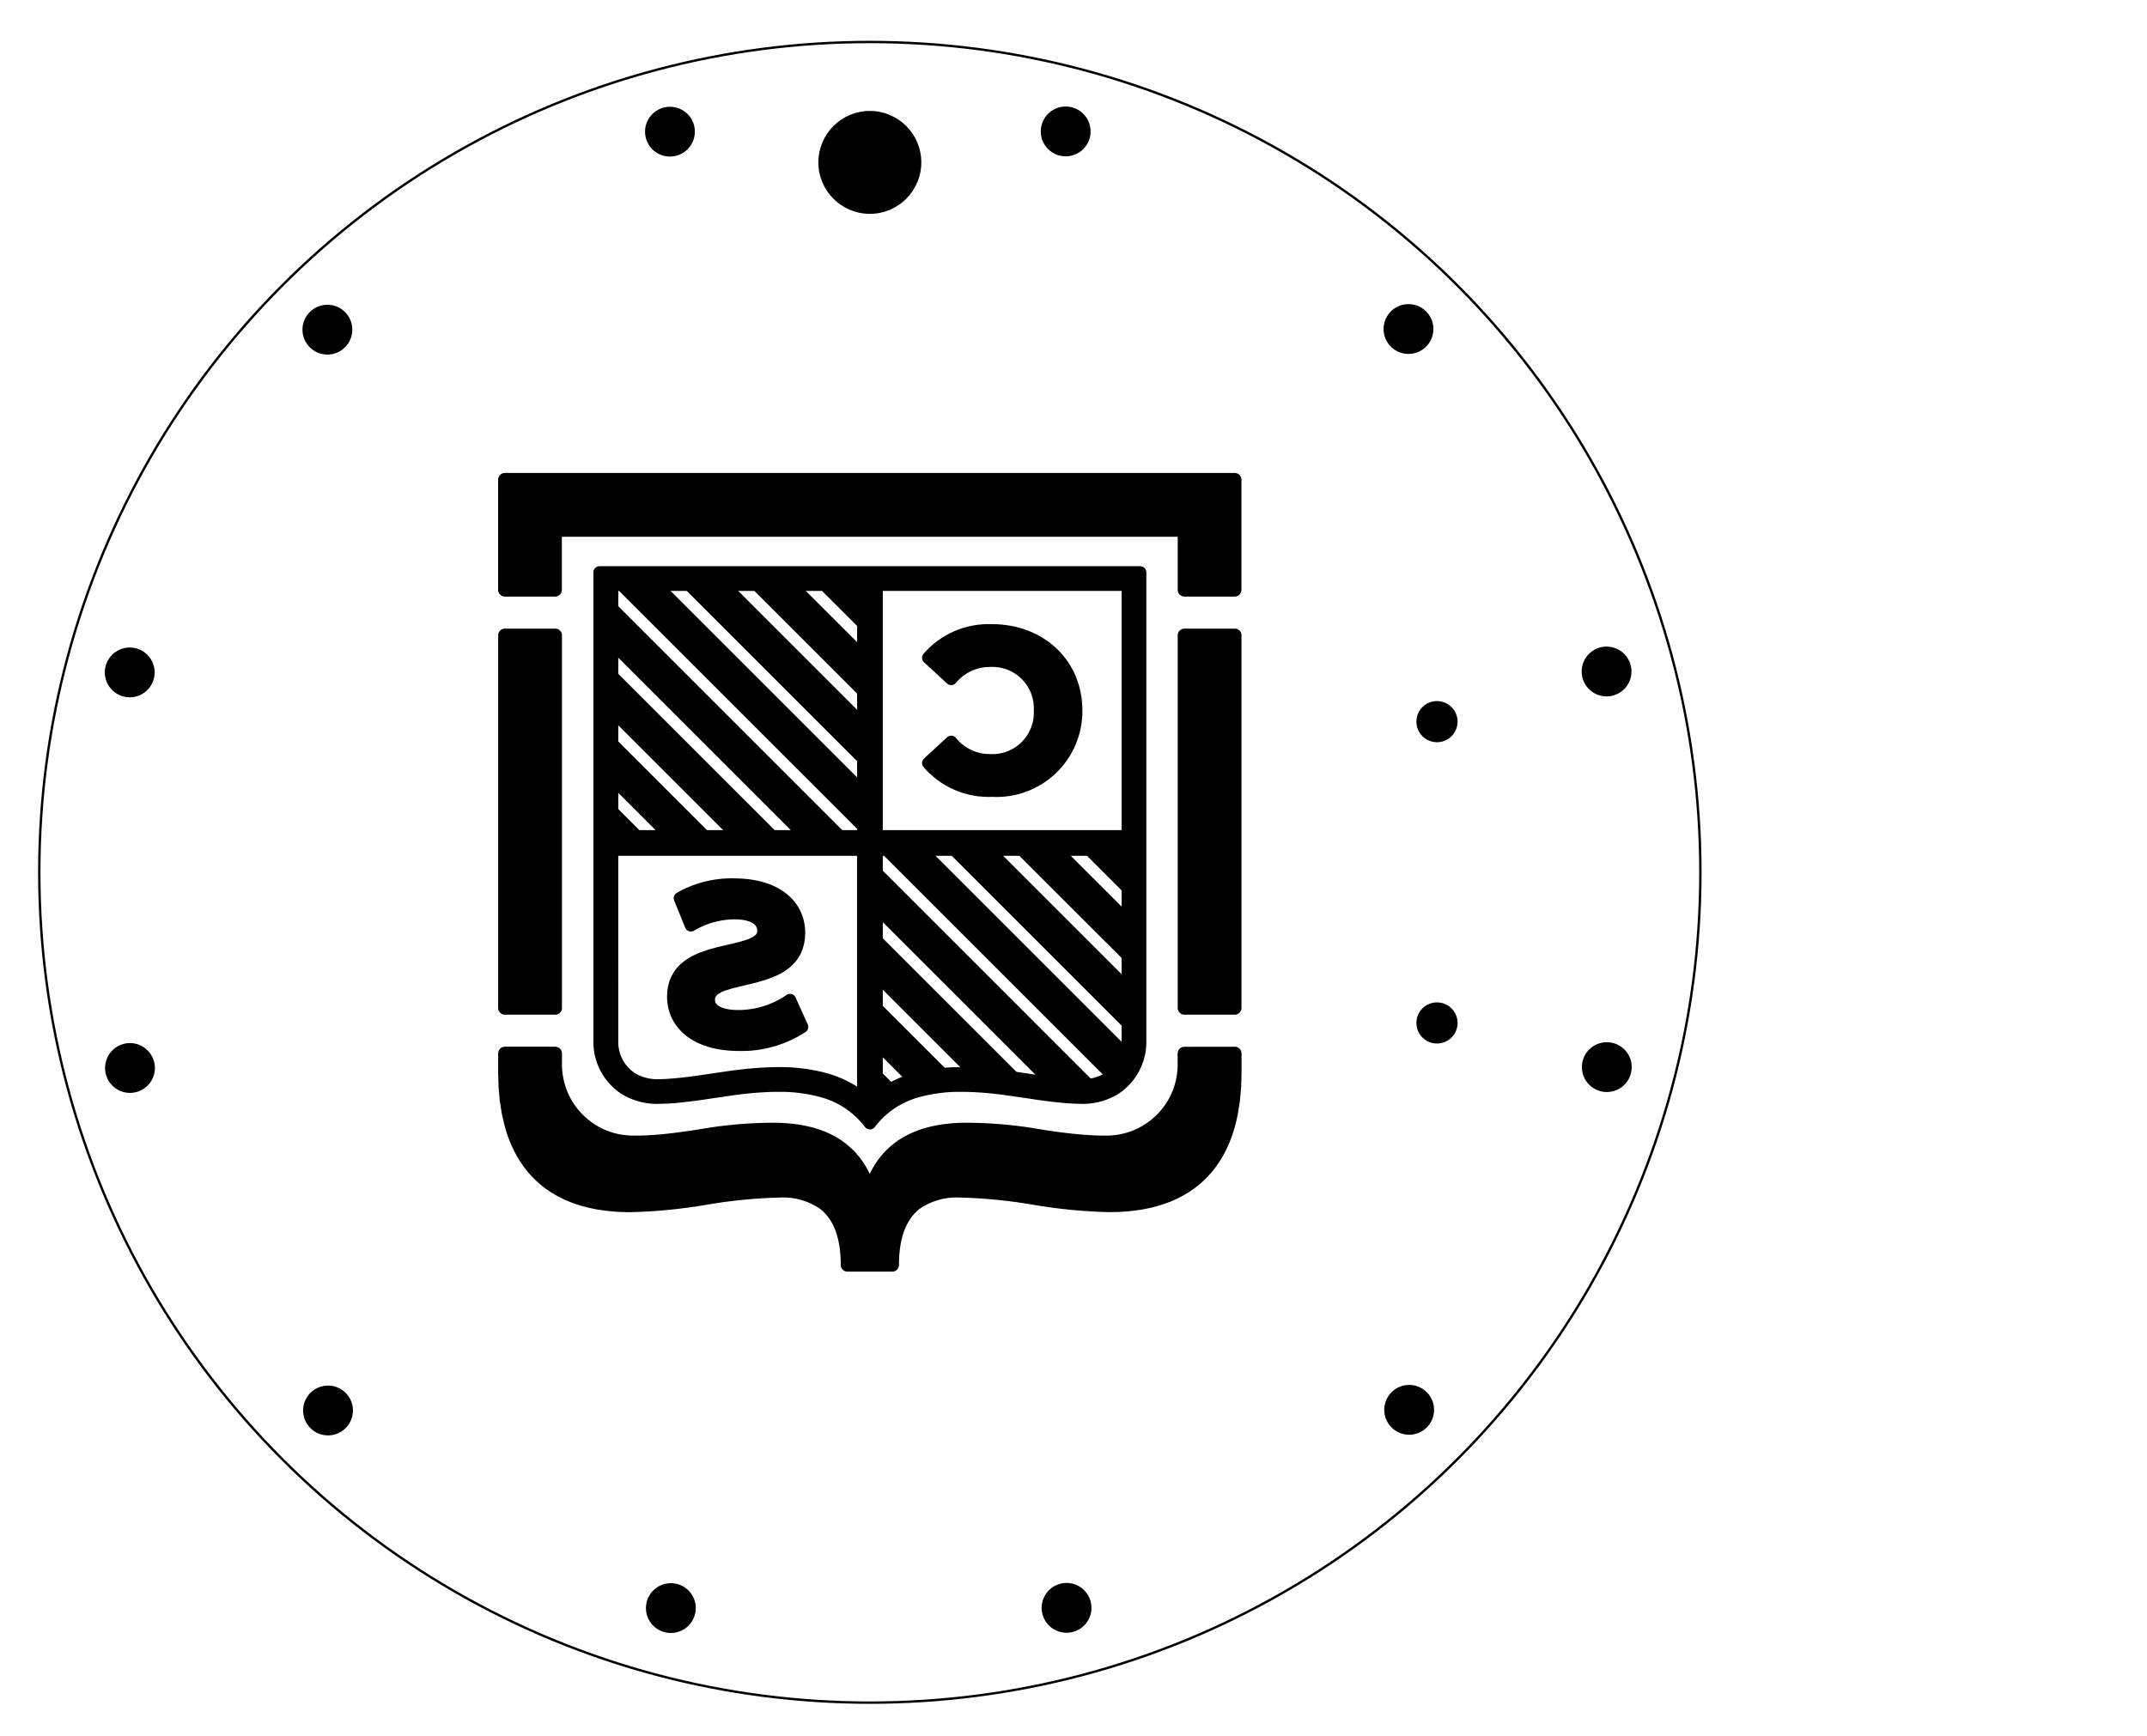 <?xml version="1.0" standalone="no"?>
 <!DOCTYPE svg PUBLIC "-//W3C//DTD SVG 1.1//EN" 
 "http://www.w3.org/Graphics/SVG/1.1/DTD/svg11.dtd"> 
<svg
  xmlns:svg="http://www.w3.org/2000/svg"
  xmlns="http://www.w3.org/2000/svg"
  xmlns:xlink="http://www.w3.org/1999/xlink"
  version="1.1"
  width="90.475mm" height="73.177mm" viewBox="0 0 90.475 73.177">
<title>SVG Image created as CodeStackOrnament2023-brd.svg date 2023/11/18 15:53:18 </title>
  <desc>Image generated by PCBNEW </desc>
<g style="fill:#000000; fill-opacity:1;stroke:#000000; stroke-opacity:1;
stroke-linecap:round; stroke-linejoin:round;"
 transform="translate(0 0) scale(1 1)">
</g>
<g style="fill:#000000; fill-opacity:0.0; 
stroke:#000000; stroke-width:0; stroke-opacity:1; 
stroke-linecap:round; stroke-linejoin:round;">
</g>
<g style="fill:#000000; fill-opacity:0.0; 
stroke:#000000; stroke-width:0.2; stroke-opacity:1; 
stroke-linecap:round; stroke-linejoin:round;">
</g>
<g style="fill:#000000; fill-opacity:1; 
stroke:#000000; stroke-width:0.2; stroke-opacity:1; 
stroke-linecap:round; stroke-linejoin:round;">
<path style="fill:#000000; fill-opacity:1; 
stroke:#000000; stroke-width:0.2; stroke-opacity:1; 
stroke-linecap:round; stroke-linejoin:round;fill-rule:evenodd;"
d="M 47.523,41.464
47.523,43.35
39.99,35.817
41.875,35.817
Z" /> 
<path style="fill:#000000; fill-opacity:1; 
stroke:#000000; stroke-width:0.2; stroke-opacity:1; 
stroke-linecap:round; stroke-linejoin:round;fill-rule:evenodd;"
d="M 39.919,45.259
39.743,45.271
39.568,45.289
39.393,45.311
39.219,45.337
39.046,45.368
38.873,45.404
38.702,45.444
38.531,45.489
38.48,45.505
38.428,45.52
38.377,45.536
38.326,45.553
36.944,44.171
36.944,42.286
Z" /> 
<path style="fill:#000000; fill-opacity:1; 
stroke:#000000; stroke-width:0.2; stroke-opacity:1; 
stroke-linecap:round; stroke-linejoin:round;fill-rule:evenodd;"
d="M 32.757,35.247
30.87,35.247
25.797,30.174
25.797,28.288
Z" /> 
</g>
<g style="fill:#000000; fill-opacity:1; 
stroke:#000000; stroke-width:0.565; stroke-opacity:1; 
stroke-linecap:round; stroke-linejoin:round;">
<path style="fill:#000000; fill-opacity:1; 
stroke:#000000; stroke-width:0.565; stroke-opacity:1; 
stroke-linecap:round; stroke-linejoin:round;fill-rule:evenodd;"
d="M 52.036,45.216
52.02,45.807
51.969,46.377
51.882,46.923
51.825,47.186
51.758,47.443
51.682,47.692
51.595,47.934
51.498,48.169
51.391,48.395
51.273,48.613
51.144,48.823
51.005,49.024
50.854,49.216
50.692,49.398
50.518,49.571
50.332,49.734
50.134,49.886
49.924,50.028
49.702,50.159
49.467,50.279
49.219,50.388
48.958,50.485
48.684,50.57
48.396,50.643
48.095,50.703
47.779,50.75
47.45,50.784
47.107,50.805
46.749,50.812
46.351,50.799
45.954,50.778
45.557,50.751
45.161,50.716
44.765,50.674
44.371,50.624
43.977,50.568
43.584,50.504
43.196,50.441
42.807,50.384
42.417,50.335
42.026,50.293
41.635,50.258
41.242,50.23
40.85,50.21
40.456,50.196
40.332,50.193
40.207,50.194
40.083,50.2
39.959,50.212
39.836,50.228
39.715,50.25
39.594,50.276
39.474,50.308
39.356,50.344
39.239,50.385
39.125,50.431
39.011,50.482
38.901,50.537
38.791,50.597
38.685,50.661
38.581,50.731
38.477,50.817
38.377,50.912
38.281,51.016
38.19,51.129
38.103,51.251
38.023,51.383
37.948,51.525
37.879,51.678
37.817,51.841
37.762,52.016
37.714,52.202
37.674,52.401
37.642,52.611
37.619,52.834
37.605,53.071
37.6,53.32
35.711,53.32
35.71,53.194
35.706,53.071
35.701,52.951
35.692,52.834
35.682,52.721
35.669,52.611
35.655,52.504
35.638,52.401
35.619,52.3
35.598,52.202
35.575,52.108
35.55,52.016
35.524,51.927
35.495,51.841
35.465,51.758
35.433,51.678
35.4,51.6
35.365,51.525
35.328,51.453
35.29,51.383
35.25,51.316
35.209,51.251
35.166,51.188
35.123,51.129
35.031,51.016
34.935,50.912
34.835,50.817
34.731,50.731
34.627,50.661
34.52,50.597
34.411,50.537
34.3,50.482
34.187,50.431
34.072,50.385
33.955,50.344
33.837,50.308
33.718,50.276
33.597,50.25
33.475,50.228
33.352,50.212
33.229,50.2
33.104,50.194
32.98,50.193
32.855,50.196
32.462,50.21
32.069,50.23
31.678,50.258
31.286,50.293
30.896,50.335
30.506,50.384
30.117,50.441
29.729,50.504
29.336,50.568
28.942,50.625
28.547,50.674
28.151,50.717
27.755,50.752
27.358,50.78
26.961,50.8
26.563,50.814
26.205,50.807
25.861,50.786
25.532,50.752
25.217,50.705
24.915,50.645
24.628,50.572
24.353,50.487
24.093,50.39
23.845,50.281
23.61,50.161
23.387,50.03
23.177,49.888
22.979,49.735
22.794,49.572
22.62,49.399
22.457,49.217
22.307,49.025
22.167,48.824
22.038,48.614
21.921,48.396
21.813,48.169
21.716,47.935
21.63,47.692
21.553,47.443
21.429,46.923
21.342,46.377
21.291,45.807
21.275,45.216
21.275,44.404
23.399,44.404
23.399,44.857
23.402,45.024
23.414,45.189
23.434,45.352
23.462,45.511
23.497,45.669
23.54,45.823
23.59,45.974
23.647,46.122
23.71,46.267
23.781,46.407
23.858,46.544
23.941,46.677
24.03,46.805
24.125,46.928
24.226,47.047
24.332,47.162
24.444,47.27
24.561,47.374
24.682,47.472
24.808,47.564
24.939,47.651
25.073,47.731
25.212,47.805
25.355,47.872
25.502,47.932
25.652,47.986
25.805,48.032
25.962,48.071
26.121,48.103
26.283,48.126
26.447,48.142
26.614,48.15
26.824,48.151
27.033,48.148
27.241,48.14
27.447,48.128
27.617,48.117
27.788,48.104
27.959,48.089
28.131,48.071
28.483,48.029
28.834,47.983
29.185,47.933
29.535,47.878
29.898,47.818
30.263,47.765
30.629,47.72
30.996,47.683
31.363,47.653
31.731,47.631
32.099,47.616
32.468,47.609
32.673,47.609
32.893,47.613
33.03,47.622
33.216,47.635
33.378,47.652
33.528,47.669
33.61,47.681
33.692,47.695
33.774,47.71
33.855,47.726
33.937,47.743
34.018,47.761
34.099,47.781
34.179,47.801
34.221,47.813
34.264,47.825
34.285,47.831
34.306,47.838
34.327,47.845
34.348,47.853
34.435,47.881
34.521,47.911
34.606,47.943
34.691,47.977
34.774,48.014
34.857,48.052
34.938,48.092
35.019,48.135
35.047,48.15
35.076,48.165
35.104,48.181
35.132,48.197
35.159,48.214
35.187,48.231
35.214,48.248
35.241,48.265
35.305,48.308
35.368,48.353
35.429,48.398
35.49,48.446
35.549,48.495
35.607,48.545
35.664,48.597
35.72,48.65
35.734,48.663
35.747,48.675
35.761,48.689
35.774,48.702
35.788,48.715
35.801,48.729
35.814,48.743
35.827,48.756
35.858,48.79
35.888,48.824
35.918,48.859
35.948,48.894
35.977,48.929
36.005,48.965
36.032,49.002
36.06,49.038
36.073,49.056
36.086,49.074
36.099,49.092
36.111,49.11
36.124,49.128
36.136,49.147
36.148,49.165
36.16,49.184
36.185,49.222
36.21,49.26
36.234,49.299
36.257,49.338
36.279,49.377
36.301,49.417
36.323,49.457
36.344,49.498
36.356,49.521
36.369,49.544
36.381,49.568
36.393,49.592
36.436,49.688
36.449,49.716
36.461,49.744
36.473,49.773
36.485,49.801
36.532,49.923
36.549,49.972
36.566,50.021
36.582,50.07
36.597,50.119
36.612,50.169
36.627,50.218
36.64,50.268
36.654,50.318
36.667,50.267
36.68,50.217
36.694,50.167
36.709,50.117
36.724,50.068
36.739,50.02
36.756,49.971
36.773,49.923
36.795,49.861
36.801,49.845
36.807,49.83
36.813,49.815
36.817,49.808
36.82,49.801
36.871,49.688
36.914,49.592
36.959,49.498
36.98,49.457
37.002,49.417
37.024,49.377
37.047,49.338
37.071,49.299
37.095,49.26
37.12,49.222
37.145,49.184
37.157,49.165
37.169,49.147
37.181,49.128
37.193,49.11
37.206,49.092
37.219,49.074
37.232,49.056
37.245,49.038
37.273,49.002
37.3,48.965
37.328,48.929
37.357,48.894
37.387,48.859
37.417,48.824
37.447,48.79
37.478,48.756
37.491,48.743
37.504,48.729
37.517,48.715
37.531,48.702
37.544,48.689
37.557,48.675
37.571,48.663
37.585,48.65
37.641,48.597
37.698,48.546
37.756,48.496
37.815,48.447
37.876,48.4
37.937,48.354
38,48.31
38.064,48.267
38.091,48.25
38.119,48.233
38.147,48.216
38.175,48.199
38.233,48.167
38.29,48.135
38.37,48.092
38.451,48.052
38.533,48.014
38.617,47.977
38.7,47.943
38.785,47.911
38.87,47.881
38.957,47.853
38.999,47.839
39.042,47.826
39.085,47.813
39.128,47.801
39.13,47.801
39.211,47.781
39.292,47.761
39.373,47.743
39.455,47.726
39.537,47.71
39.619,47.695
39.701,47.681
39.783,47.669
39.933,47.652
40.093,47.635
40.117,47.632
40.14,47.63
40.163,47.628
40.186,47.626
40.209,47.624
40.233,47.623
40.256,47.623
40.279,47.622
40.416,47.613
40.443,47.612
40.469,47.611
40.524,47.61
40.58,47.609
40.636,47.609
40.841,47.609
41.21,47.616
41.578,47.63
41.946,47.653
42.313,47.683
42.68,47.72
43.046,47.765
43.411,47.818
43.775,47.878
43.954,47.908
44.132,47.935
44.309,47.961
44.484,47.985
44.827,48.03
45.172,48.069
45.517,48.102
45.862,48.128
46.069,48.14
46.276,48.148
46.485,48.151
46.695,48.15
46.862,48.142
47.026,48.126
47.188,48.103
47.348,48.071
47.504,48.032
47.658,47.986
47.808,47.932
47.954,47.872
48.097,47.804
48.236,47.73
48.371,47.65
48.501,47.564
48.627,47.471
48.749,47.373
48.865,47.27
48.977,47.161
49.083,47.047
49.184,46.928
49.279,46.804
49.368,46.675
49.451,46.543
49.528,46.406
49.598,46.265
49.662,46.121
49.719,45.973
49.769,45.821
49.811,45.667
49.846,45.51
49.874,45.35
49.894,45.187
49.905,45.022
49.908,44.855
49.908,44.407
52.036,44.404
Z" /> 
</g>
<g style="fill:#000000; fill-opacity:1; 
stroke:#000000; stroke-width:0; stroke-opacity:1; 
stroke-linecap:round; stroke-linejoin:round;">
<path style="fill:#000000; fill-opacity:1; 
stroke:#000000; stroke-width:0; stroke-opacity:1; 
stroke-linecap:round; stroke-linejoin:round;fill-rule:evenodd;"
d="M 90.492,37.104
90.492,37.104
90.492,37.104
Z" /> 
</g>
<g style="fill:#000000; fill-opacity:1; 
stroke:#000000; stroke-width:0.2; stroke-opacity:1; 
stroke-linecap:round; stroke-linejoin:round;">
<path style="fill:#000000; fill-opacity:1; 
stroke:#000000; stroke-width:0.2; stroke-opacity:1; 
stroke-linecap:round; stroke-linejoin:round;fill-rule:evenodd;"
d="M 36.375,33.166
36.375,35.051
25.973,24.651
27.86,24.651
Z" /> 
<path style="fill:#000000; fill-opacity:1; 
stroke:#000000; stroke-width:0.2; stroke-opacity:1; 
stroke-linecap:round; stroke-linejoin:round;fill-rule:evenodd;"
d="M 47.523,38.614
47.523,40.498
42.84,35.817
44.725,35.817
Z" /> 
<path style="fill:#000000; fill-opacity:1; 
stroke:#000000; stroke-width:0.2; stroke-opacity:1; 
stroke-linecap:round; stroke-linejoin:round;fill-rule:evenodd;"
d="M 36.375,30.316
36.375,32.202
28.825,24.651
30.71,24.651
Z" /> 
</g>
<g style="fill:#000000; fill-opacity:1; 
stroke:#000000; stroke-width:0.514; stroke-opacity:1; 
stroke-linecap:round; stroke-linejoin:round;">
<path style="fill:#000000; fill-opacity:1; 
stroke:#000000; stroke-width:0.514; stroke-opacity:1; 
stroke-linecap:round; stroke-linejoin:round;fill-rule:evenodd;"
d="M 30.917,37.281
31.089,37.284
31.255,37.292
31.415,37.305
31.57,37.323
31.719,37.346
31.862,37.374
32,37.406
32.133,37.443
32.259,37.484
32.381,37.529
32.497,37.579
32.607,37.632
32.712,37.69
32.811,37.75
32.905,37.815
32.993,37.883
33.076,37.953
33.154,38.028
33.226,38.105
33.292,38.185
33.353,38.267
33.409,38.353
33.46,38.441
33.505,38.531
33.545,38.623
33.579,38.717
33.608,38.813
33.632,38.911
33.65,39.011
33.663,39.112
33.671,39.214
33.674,39.318
33.663,39.536
33.631,39.737
33.58,39.92
33.511,40.086
33.425,40.238
33.323,40.375
33.208,40.499
33.08,40.611
32.941,40.711
32.792,40.801
32.635,40.881
32.471,40.953
32.127,41.076
31.773,41.177
31.075,41.344
30.753,41.426
30.465,41.517
30.337,41.568
30.222,41.625
30.121,41.688
30.035,41.758
29.965,41.837
29.914,41.925
29.882,42.022
29.871,42.131
29.875,42.205
29.889,42.277
29.911,42.345
29.942,42.41
29.983,42.472
30.034,42.529
30.095,42.583
30.166,42.632
30.247,42.677
30.339,42.716
30.443,42.751
30.557,42.779
30.683,42.802
30.821,42.819
30.971,42.829
31.133,42.832
31.277,42.828
31.421,42.819
31.564,42.804
31.706,42.785
31.848,42.76
31.987,42.729
32.126,42.694
32.263,42.653
32.399,42.608
32.533,42.557
32.665,42.501
32.795,42.441
32.922,42.375
33.048,42.305
33.171,42.23
33.291,42.15
33.804,43.288
33.655,43.381
33.502,43.469
33.347,43.55
33.188,43.626
33.027,43.696
32.864,43.759
32.698,43.817
32.531,43.868
32.362,43.912
32.191,43.951
32.018,43.983
31.845,44.008
31.67,44.027
31.495,44.039
31.318,44.045
31.142,44.044
30.969,44.041
30.802,44.033
30.641,44.02
30.486,44.002
30.336,43.978
30.192,43.95
30.053,43.918
29.92,43.881
29.792,43.839
29.67,43.794
29.553,43.744
29.442,43.69
29.337,43.633
29.237,43.572
29.142,43.508
29.053,43.44
28.97,43.369
28.892,43.295
28.819,43.218
28.752,43.138
28.69,43.056
28.634,42.971
28.583,42.883
28.537,42.794
28.497,42.703
28.462,42.609
28.433,42.514
28.409,42.417
28.39,42.319
28.377,42.219
28.369,42.118
28.366,42.016
28.377,41.8
28.409,41.602
28.46,41.422
28.53,41.257
28.616,41.107
28.718,40.972
28.833,40.849
28.961,40.739
29.1,40.64
29.248,40.551
29.406,40.472
29.57,40.401
29.913,40.28
30.268,40.18
30.966,40.016
31.287,39.935
31.575,39.846
31.703,39.795
31.818,39.739
31.92,39.677
32.006,39.608
32.075,39.531
32.127,39.444
32.158,39.348
32.169,39.241
32.165,39.165
32.153,39.091
32.132,39.019
32.101,38.951
32.062,38.886
32.039,38.854
32.013,38.824
31.985,38.794
31.954,38.766
31.92,38.739
31.884,38.713
31.805,38.665
31.714,38.622
31.613,38.584
31.499,38.553
31.375,38.527
31.238,38.509
31.089,38.498
30.927,38.494
30.807,38.498
30.688,38.506
30.569,38.518
30.451,38.533
30.334,38.553
30.217,38.576
30.102,38.602
29.987,38.633
29.873,38.667
29.761,38.705
29.649,38.747
29.539,38.792
29.43,38.84
29.323,38.893
29.218,38.948
29.114,39.008
28.646,37.86
28.776,37.788
28.909,37.721
29.044,37.658
29.18,37.6
29.318,37.547
29.458,37.499
29.599,37.455
29.742,37.416
29.886,37.382
30.031,37.353
30.177,37.328
30.323,37.309
30.471,37.294
30.619,37.285
30.768,37.28
Z" /> 
</g>
<g style="fill:#000000; fill-opacity:1; 
stroke:#000000; stroke-width:0.2; stroke-opacity:1; 
stroke-linecap:round; stroke-linejoin:round;">
<path style="fill:#000000; fill-opacity:1; 
stroke:#000000; stroke-width:0.2; stroke-opacity:1; 
stroke-linecap:round; stroke-linejoin:round;fill-rule:evenodd;"
d="M 46.058,45.7
45.99,45.711
45.923,45.72
45.855,45.728
45.787,45.735
45.719,45.739
45.651,45.743
45.583,45.744
45.514,45.744
45.398,45.743
45.28,45.739
45.163,45.732
45.045,45.724
44.815,45.703
44.593,45.681
44.468,45.668
44.344,45.653
44.219,45.638
44.093,45.62
36.944,38.472
36.944,36.586
Z" /> 
<path style="fill:#000000; fill-opacity:1; 
stroke:#000000; stroke-width:0.2; stroke-opacity:1; 
stroke-linecap:round; stroke-linejoin:round;fill-rule:evenodd;"
d="M 35.605,35.247
33.72,35.247
25.797,27.324
25.797,25.438
Z" /> 
<path style="fill:#000000; fill-opacity:1; 
stroke:#000000; stroke-width:0.2; stroke-opacity:1; 
stroke-linecap:round; stroke-linejoin:round;fill-rule:evenodd;"
d="M 47.523,37.649
45.69,35.817
47.523,35.817
Z" /> 
<path style="fill:#000000; fill-opacity:1; 
stroke:#000000; stroke-width:0.2; stroke-opacity:1; 
stroke-linecap:round; stroke-linejoin:round;fill-rule:evenodd;"
d="M 33.56,24.652
36.375,27.466
36.375,29.352
31.674,24.651
Z" /> 
</g>
<g style="fill:#000000; fill-opacity:1; 
stroke:#000000; stroke-width:0.565; stroke-opacity:1; 
stroke-linecap:round; stroke-linejoin:round;">
<path style="fill:#000000; fill-opacity:1; 
stroke:#000000; stroke-width:0.565; stroke-opacity:1; 
stroke-linecap:round; stroke-linejoin:round;fill-rule:evenodd;"
d="M 23.399,42.488
21.275,42.488
21.275,26.78
23.399,26.78
Z" /> 
<path style="fill:#000000; fill-opacity:1; 
stroke:#000000; stroke-width:0.565; stroke-opacity:1; 
stroke-linecap:round; stroke-linejoin:round;fill-rule:evenodd;"
d="M 52.034,42.488
49.911,42.488
49.911,26.78
52.034,26.78
Z" /> 
</g>
<g style="fill:#000000; fill-opacity:1; 
stroke:#000000; stroke-width:0.2; stroke-opacity:1; 
stroke-linecap:round; stroke-linejoin:round;">
<path style="fill:#000000; fill-opacity:1; 
stroke:#000000; stroke-width:0.2; stroke-opacity:1; 
stroke-linecap:round; stroke-linejoin:round;fill-rule:evenodd;"
d="M 47.488,44.28
47.469,44.366
47.446,44.45
47.418,44.533
47.387,44.615
47.352,44.695
47.314,44.773
47.272,44.848
47.226,44.922
47.177,44.994
47.125,45.063
47.069,45.13
47.01,45.194
46.948,45.255
46.883,45.313
46.815,45.369
46.744,45.421
37.14,35.817
39.026,35.817
Z" /> 
<path style="fill:#000000; fill-opacity:1; 
stroke:#000000; stroke-width:0.2; stroke-opacity:1; 
stroke-linecap:round; stroke-linejoin:round;fill-rule:evenodd;"
d="M 37.651,45.84
37.557,45.89
37.466,45.942
37.375,45.997
37.286,46.054
37.198,46.113
37.112,46.174
37.028,46.237
36.944,46.302
36.944,45.136
Z" /> 
<path style="fill:#000000; fill-opacity:1; 
stroke:#000000; stroke-width:0.2; stroke-opacity:1; 
stroke-linecap:round; stroke-linejoin:round;fill-rule:evenodd;"
d="M 36.375,26.501
34.525,24.651
36.375,24.651
Z" /> 
</g>
<g style="fill:#000000; fill-opacity:1; 
stroke:#000000; stroke-width:0; stroke-opacity:1; 
stroke-linecap:round; stroke-linejoin:round;">
<path style="fill:#000000; fill-opacity:1; 
stroke:#000000; stroke-width:0; stroke-opacity:1; 
stroke-linecap:round; stroke-linejoin:round;fill-rule:evenodd;"
d="M 73.021,39.684
73.02,39.684
73.02,39.684
Z" /> 
</g>
<g style="fill:#000000; fill-opacity:1; 
stroke:#000000; stroke-width:0.514; stroke-opacity:1; 
stroke-linecap:round; stroke-linejoin:round;">
<path style="fill:#000000; fill-opacity:1; 
stroke:#000000; stroke-width:0.514; stroke-opacity:1; 
stroke-linecap:round; stroke-linejoin:round;fill-rule:evenodd;"
d="M 48.05,35.817
48.05,43.931
48.05,43.984
48.049,44.01
48.048,44.036
48.047,44.062
48.045,44.089
48.043,44.115
48.041,44.141
48.025,44.273
48.001,44.404
47.971,44.532
47.933,44.658
47.889,44.781
47.838,44.901
47.78,45.019
47.716,45.133
47.646,45.243
47.571,45.349
47.489,45.451
47.401,45.548
47.308,45.641
47.21,45.729
47.106,45.811
46.997,45.888
46.913,45.938
46.827,45.984
46.74,46.027
46.651,46.066
46.561,46.103
46.47,46.136
46.378,46.165
46.284,46.191
46.19,46.213
46.095,46.232
46,46.248
45.903,46.26
45.807,46.268
45.709,46.273
45.612,46.274
45.514,46.271
45.392,46.268
45.27,46.264
45.147,46.258
45.025,46.251
44.903,46.242
44.781,46.231
44.659,46.219
44.538,46.205
44.165,46.162
43.793,46.112
43.051,46.002
42.309,45.895
41.936,45.85
41.562,45.813
41.303,45.794
41.042,45.779
40.912,45.773
40.781,45.769
40.651,45.767
40.52,45.766
40.286,45.767
40.053,45.775
39.82,45.792
39.588,45.817
39.357,45.85
39.128,45.891
38.899,45.94
38.673,45.997
38.524,46.04
38.378,46.089
38.235,46.144
38.094,46.205
37.956,46.271
37.821,46.343
37.689,46.42
37.56,46.502
37.435,46.59
37.313,46.683
37.195,46.78
37.081,46.883
36.972,46.99
36.866,47.102
36.765,47.218
36.668,47.339
36.666,47.343
36.664,47.344
36.663,47.346
36.662,47.348
36.661,47.349
36.66,47.351
36.658,47.352
36.647,47.339
36.551,47.218
36.45,47.102
36.344,46.99
36.234,46.883
36.12,46.78
36.002,46.683
35.881,46.59
35.756,46.502
35.627,46.42
35.495,46.343
35.36,46.271
35.222,46.205
35.081,46.144
34.938,46.089
34.791,46.04
34.643,45.997
34.416,45.94
34.188,45.891
33.957,45.85
33.726,45.817
33.494,45.792
33.261,45.775
33.027,45.766
32.793,45.766
32.663,45.767
32.532,45.769
32.402,45.773
32.271,45.779
32.011,45.794
31.751,45.813
31.377,45.85
31.005,45.895
30.262,46.002
29.52,46.112
29.148,46.162
28.775,46.205
28.654,46.219
28.532,46.231
28.41,46.242
28.288,46.251
28.166,46.258
28.044,46.264
27.921,46.268
27.799,46.271
27.701,46.274
27.604,46.273
27.507,46.268
27.41,46.26
27.314,46.248
27.218,46.232
27.123,46.213
27.029,46.191
26.936,46.165
26.843,46.135
26.752,46.103
26.662,46.066
26.573,46.027
26.486,45.984
26.4,45.938
26.316,45.888
26.207,45.811
26.104,45.729
26.005,45.641
25.912,45.548
25.825,45.451
25.743,45.349
25.667,45.243
25.597,45.133
25.533,45.019
25.476,44.901
25.424,44.781
25.38,44.658
25.343,44.532
25.312,44.404
25.288,44.273
25.272,44.141
25.27,44.115
25.268,44.089
25.266,44.062
25.265,44.036
25.264,44.01
25.263,43.984
25.263,43.931
25.263,35.817
25.796,35.817
25.797,43.932
25.797,43.953
25.797,43.974
25.798,44.016
25.8,44.055
25.803,44.094
25.816,44.197
25.834,44.298
25.858,44.397
25.887,44.495
25.921,44.59
25.961,44.684
26.005,44.775
26.055,44.863
26.109,44.948
26.168,45.031
26.231,45.11
26.299,45.185
26.371,45.257
26.447,45.326
26.528,45.39
26.612,45.449
26.68,45.489
26.749,45.525
26.82,45.559
26.891,45.59
26.963,45.618
27.037,45.644
27.111,45.667
27.186,45.687
27.262,45.704
27.338,45.719
27.415,45.73
27.492,45.739
27.57,45.745
27.648,45.748
27.726,45.748
27.805,45.745
27.921,45.743
28.038,45.739
28.156,45.732
28.273,45.724
28.504,45.704
28.726,45.682
29.06,45.643
29.396,45.599
30.062,45.501
30.467,45.441
30.877,45.382
31.292,45.331
31.5,45.308
31.71,45.289
32.001,45.267
32.278,45.251
32.542,45.241
32.67,45.238
32.796,45.237
33.048,45.238
33.299,45.248
33.55,45.266
33.8,45.293
34.049,45.329
34.297,45.373
34.543,45.426
34.787,45.487
34.895,45.519
35.002,45.554
35.108,45.591
35.212,45.63
35.316,45.673
35.419,45.718
35.52,45.765
35.621,45.815
35.72,45.867
35.817,45.922
35.914,45.979
36.008,46.038
36.102,46.1
36.194,46.165
36.284,46.231
36.373,46.3
36.373,35.817
36.944,35.817
36.944,46.302
37.033,46.233
37.124,46.167
37.216,46.103
37.309,46.041
37.404,45.981
37.5,45.924
37.598,45.869
37.697,45.817
37.797,45.767
37.899,45.72
38.001,45.675
38.105,45.633
38.21,45.593
38.316,45.556
38.423,45.521
38.53,45.489
38.775,45.428
39.021,45.375
39.268,45.331
39.517,45.295
39.767,45.268
40.018,45.25
40.27,45.24
40.522,45.239
40.648,45.24
40.776,45.242
40.906,45.246
41.04,45.252
41.177,45.259
41.317,45.267
41.461,45.278
41.609,45.291
41.818,45.31
42.026,45.333
42.44,45.384
42.851,45.443
43.256,45.503
43.922,45.601
44.258,45.645
44.592,45.684
44.813,45.706
45.044,45.726
45.161,45.734
45.279,45.741
45.396,45.745
45.513,45.747
45.591,45.75
45.669,45.75
45.747,45.747
45.825,45.741
45.902,45.732
45.979,45.721
46.055,45.706
46.131,45.689
46.206,45.669
46.28,45.646
46.353,45.62
46.426,45.592
46.497,45.561
46.568,45.527
46.637,45.49
46.704,45.451
46.789,45.392
46.87,45.327
46.947,45.259
47.019,45.187
47.087,45.111
47.151,45.032
47.21,44.949
47.264,44.863
47.314,44.775
47.359,44.683
47.398,44.59
47.433,44.494
47.462,44.395
47.485,44.296
47.504,44.194
47.516,44.091
47.519,44.054
47.521,44.014
47.522,43.994
47.522,43.973
47.522,43.953
47.523,43.931
47.523,35.817
36.944,35.817
36.944,35.817
36.373,35.817
25.796,35.817
25.263,35.817
25.263,35.247
25.797,35.247
36.375,35.247
36.375,24.652
36.944,24.652
36.944,35.247
47.523,35.247
47.523,24.652
36.944,24.652
36.375,24.652
25.797,24.652
25.797,35.247
25.263,35.247
25.263,24.124
48.05,24.124
48.05,24.652
Z" /> 
</g>
<g style="fill:#000000; fill-opacity:1; 
stroke:#000000; stroke-width:0.2; stroke-opacity:1; 
stroke-linecap:round; stroke-linejoin:round;">
<path style="fill:#000000; fill-opacity:1; 
stroke:#000000; stroke-width:0.2; stroke-opacity:1; 
stroke-linecap:round; stroke-linejoin:round;fill-rule:evenodd;"
d="M 42.965,45.456
42.631,45.407
42.292,45.361
41.951,45.32
41.78,45.302
41.609,45.286
41.413,45.271
41.225,45.259
41.043,45.25
40.867,45.243
36.944,41.32
36.944,39.436
Z" /> 
<path style="fill:#000000; fill-opacity:1; 
stroke:#000000; stroke-width:0.2; stroke-opacity:1; 
stroke-linecap:round; stroke-linejoin:round;fill-rule:evenodd;"
d="M 27.055,35.246
25.797,35.246
25.797,33.988
Z" /> 
<path style="fill:#000000; fill-opacity:1; 
stroke:#000000; stroke-width:0.2; stroke-opacity:1; 
stroke-linecap:round; stroke-linejoin:round;fill-rule:evenodd;"
d="M 29.905,35.246
28.02,35.246
25.797,33.023
25.797,31.138
Z" /> 
</g>
<g style="fill:#000000; fill-opacity:1; 
stroke:#000000; stroke-width:0.514; stroke-opacity:1; 
stroke-linecap:round; stroke-linejoin:round;">
<path style="fill:#000000; fill-opacity:1; 
stroke:#000000; stroke-width:0.514; stroke-opacity:1; 
stroke-linecap:round; stroke-linejoin:round;fill-rule:evenodd;"
d="M 41.803,26.566
41.993,26.57
42.179,26.582
42.362,26.603
42.541,26.631
42.716,26.666
42.888,26.709
43.055,26.76
43.218,26.817
43.376,26.882
43.53,26.954
43.679,27.032
43.822,27.117
43.961,27.208
44.094,27.305
44.222,27.409
44.343,27.518
44.459,27.634
44.569,27.754
44.672,27.881
44.769,28.012
44.858,28.149
44.942,28.291
45.018,28.437
45.087,28.589
45.148,28.745
45.202,28.905
45.248,29.069
45.286,29.238
45.316,29.41
45.337,29.586
45.35,29.766
45.355,29.949
45.355,29.949
45.352,30.123
45.34,30.295
45.319,30.466
45.29,30.635
45.253,30.801
45.207,30.966
45.152,31.127
45.09,31.286
45.02,31.441
44.942,31.593
44.856,31.74
44.763,31.884
44.662,32.022
44.554,32.156
44.438,32.284
44.316,32.407
44.188,32.524
44.054,32.633
43.915,32.735
43.772,32.829
43.625,32.916
43.473,32.995
43.318,33.066
43.16,33.129
42.999,33.184
42.835,33.231
42.669,33.269
42.5,33.299
42.33,33.321
42.159,33.333
41.986,33.337
41.813,33.332
41.62,33.335
41.428,33.327
41.238,33.309
41.05,33.279
40.865,33.24
40.682,33.19
40.503,33.129
40.328,33.059
40.157,32.98
39.99,32.89
39.829,32.792
39.673,32.684
39.523,32.567
39.379,32.441
39.242,32.307
39.112,32.164
40.084,31.267
40.161,31.358
40.243,31.443
40.33,31.523
40.42,31.599
40.514,31.668
40.612,31.732
40.713,31.791
40.817,31.844
40.924,31.89
41.033,31.931
41.145,31.966
41.259,31.994
41.374,32.016
41.491,32.032
41.609,32.041
41.728,32.043
41.834,32.045
41.938,32.041
42.042,32.032
42.145,32.018
42.247,31.999
42.348,31.974
42.447,31.944
42.544,31.909
42.64,31.869
42.733,31.825
42.824,31.775
42.912,31.721
42.998,31.662
43.081,31.598
43.16,31.53
43.237,31.458
43.309,31.381
43.377,31.302
43.441,31.219
43.5,31.133
43.554,31.045
43.603,30.954
43.648,30.86
43.688,30.765
43.723,30.668
43.753,30.569
43.778,30.468
43.797,30.366
43.811,30.263
43.82,30.159
43.824,30.055
43.822,29.949
43.824,29.844
43.82,29.739
43.811,29.635
43.797,29.532
43.777,29.43
43.753,29.33
43.723,29.231
43.688,29.133
43.648,29.038
43.603,28.945
43.554,28.854
43.5,28.765
43.441,28.68
43.377,28.597
43.309,28.517
43.237,28.441
43.16,28.368
43.081,28.3
42.998,28.237
42.912,28.178
42.824,28.123
42.733,28.074
42.64,28.029
42.544,27.989
42.447,27.954
42.348,27.924
42.247,27.9
42.145,27.88
42.042,27.866
41.938,27.857
41.834,27.854
41.728,27.856
41.61,27.858
41.492,27.867
41.375,27.882
41.26,27.904
41.147,27.932
41.035,27.966
40.926,28.007
40.819,28.053
40.715,28.105
40.614,28.163
40.516,28.226
40.422,28.295
40.331,28.369
40.245,28.448
40.162,28.533
40.084,28.622
39.112,27.725
39.242,27.584
39.379,27.451
39.523,27.326
39.673,27.211
39.828,27.104
39.989,27.006
40.155,26.918
40.325,26.838
40.5,26.769
40.678,26.709
40.86,26.66
41.044,26.62
41.231,26.591
41.421,26.572
41.611,26.564
Z" /> 
</g>
<g style="fill:#000000; fill-opacity:1; 
stroke:#000000; stroke-width:0.565; stroke-opacity:1; 
stroke-linecap:round; stroke-linejoin:round;">
<path style="fill:#000000; fill-opacity:1; 
stroke:#000000; stroke-width:0.565; stroke-opacity:1; 
stroke-linecap:round; stroke-linejoin:round;fill-rule:evenodd;"
d="M 52.032,24.864
49.911,24.864
49.911,22.343
23.394,22.343
23.394,24.864
21.273,24.864
21.273,20.219
52.032,20.219
Z" /> 
<g >
</g>
<g >
</g>
<g >
</g>
<g >
</g>
<g style="fill:#000000; fill-opacity:1; 
stroke:#000000; stroke-width:0.565; stroke-opacity:1; 
stroke-linecap:round; stroke-linejoin:round;">
</g>
<g style="fill:#000000; fill-opacity:1; 
stroke:#000000; stroke-width:0; stroke-opacity:1; 
stroke-linecap:round; stroke-linejoin:round;">
<circle cx="67.701" cy="28.305" r="1.05" /> 
</g>
<g style="fill:#000000; fill-opacity:1; 
stroke:#000000; stroke-width:0.021; stroke-opacity:1; 
stroke-linecap:round; stroke-linejoin:round;">
</g>
<g >
</g>
<g >
</g>
<g >
</g>
<g style="fill:#000000; fill-opacity:1; 
stroke:#000000; stroke-width:0.021; stroke-opacity:1; 
stroke-linecap:round; stroke-linejoin:round;">
</g>
<g style="fill:#000000; fill-opacity:1; 
stroke:#000000; stroke-width:0; stroke-opacity:1; 
stroke-linecap:round; stroke-linejoin:round;">
<circle cx="28.27" cy="67.784" r="1.05" /> 
</g>
<g style="fill:#000000; fill-opacity:1; 
stroke:#000000; stroke-width:0.021; stroke-opacity:1; 
stroke-linecap:round; stroke-linejoin:round;">
</g>
<g >
</g>
<g >
</g>
<g >
</g>
<g style="fill:#000000; fill-opacity:1; 
stroke:#000000; stroke-width:0.021; stroke-opacity:1; 
stroke-linecap:round; stroke-linejoin:round;">
</g>
<g style="fill:#000000; fill-opacity:1; 
stroke:#000000; stroke-width:0; stroke-opacity:1; 
stroke-linecap:round; stroke-linejoin:round;">
<circle cx="44.908" cy="5.54" r="1.05" /> 
</g>
<g style="fill:#000000; fill-opacity:1; 
stroke:#000000; stroke-width:0.021; stroke-opacity:1; 
stroke-linecap:round; stroke-linejoin:round;">
</g>
<g >
</g>
<g >
</g>
<g style="fill:#000000; fill-opacity:1; 
stroke:#000000; stroke-width:0.021; stroke-opacity:1; 
stroke-linecap:round; stroke-linejoin:round;">
</g>
<g style="fill:#000000; fill-opacity:1; 
stroke:#000000; stroke-width:0; stroke-opacity:1; 
stroke-linecap:round; stroke-linejoin:round;">
<circle cx="13.796" cy="13.896" r="1.05" /> 
</g>
<g style="fill:#000000; fill-opacity:1; 
stroke:#000000; stroke-width:0.021; stroke-opacity:1; 
stroke-linecap:round; stroke-linejoin:round;">
</g>
<g >
</g>
<g style="fill:#000000; fill-opacity:1; 
stroke:#000000; stroke-width:0.021; stroke-opacity:1; 
stroke-linecap:round; stroke-linejoin:round;">
</g>
<g style="fill:#000000; fill-opacity:1; 
stroke:#000000; stroke-width:0; stroke-opacity:1; 
stroke-linecap:round; stroke-linejoin:round;">
<circle cx="5.477" cy="45.018" r="1.05" /> 
</g>
<g style="fill:#000000; fill-opacity:1; 
stroke:#000000; stroke-width:0.021; stroke-opacity:1; 
stroke-linecap:round; stroke-linejoin:round;">
</g>
<g >
</g>
<g style="fill:#000000; fill-opacity:1; 
stroke:#000000; stroke-width:0.021; stroke-opacity:1; 
stroke-linecap:round; stroke-linejoin:round;">
</g>
<g style="fill:#000000; fill-opacity:1; 
stroke:#000000; stroke-width:0; stroke-opacity:1; 
stroke-linecap:round; stroke-linejoin:round;">
<circle cx="60.555" cy="43.12" r="0.867" /> 
</g>
<g style="fill:#000000; fill-opacity:1; 
stroke:#000000; stroke-width:0.021; stroke-opacity:1; 
stroke-linecap:round; stroke-linejoin:round;">
</g>
<g style="fill:#000000; fill-opacity:1; 
stroke:#000000; stroke-width:0; stroke-opacity:1; 
stroke-linecap:round; stroke-linejoin:round;">
<circle cx="60.555" cy="30.419" r="0.867" /> 
</g>
<g style="fill:#000000; fill-opacity:1; 
stroke:#000000; stroke-width:0.021; stroke-opacity:1; 
stroke-linecap:round; stroke-linejoin:round;">
</g>
<g >
</g>
<g >
</g>
<g style="fill:#000000; fill-opacity:1; 
stroke:#000000; stroke-width:0.021; stroke-opacity:1; 
stroke-linecap:round; stroke-linejoin:round;">
</g>
<g style="fill:#000000; fill-opacity:1; 
stroke:#000000; stroke-width:0; stroke-opacity:1; 
stroke-linecap:round; stroke-linejoin:round;">
<circle cx="5.467" cy="28.343" r="1.05" /> 
</g>
<g style="fill:#000000; fill-opacity:1; 
stroke:#000000; stroke-width:0.021; stroke-opacity:1; 
stroke-linecap:round; stroke-linejoin:round;">
</g>
<g >
</g>
<g >
</g>
<g >
</g>
<g style="fill:#000000; fill-opacity:1; 
stroke:#000000; stroke-width:0.021; stroke-opacity:1; 
stroke-linecap:round; stroke-linejoin:round;">
</g>
<g style="fill:#000000; fill-opacity:1; 
stroke:#000000; stroke-width:0; stroke-opacity:1; 
stroke-linecap:round; stroke-linejoin:round;">
<circle cx="59.354" cy="13.869" r="1.05" /> 
</g>
<g style="fill:#000000; fill-opacity:1; 
stroke:#000000; stroke-width:0.021; stroke-opacity:1; 
stroke-linecap:round; stroke-linejoin:round;">
</g>
<g >
</g>
<g >
</g>
<g >
</g>
<g >
</g>
<g style="fill:#000000; fill-opacity:1; 
stroke:#000000; stroke-width:0.021; stroke-opacity:1; 
stroke-linecap:round; stroke-linejoin:round;">
</g>
<g style="fill:#000000; fill-opacity:1; 
stroke:#000000; stroke-width:0; stroke-opacity:1; 
stroke-linecap:round; stroke-linejoin:round;">
<circle cx="13.823" cy="59.455" r="1.05" /> 
</g>
<g style="fill:#000000; fill-opacity:1; 
stroke:#000000; stroke-width:0.021; stroke-opacity:1; 
stroke-linecap:round; stroke-linejoin:round;">
</g>
<g >
</g>
<g style="fill:#000000; fill-opacity:1; 
stroke:#000000; stroke-width:0.021; stroke-opacity:1; 
stroke-linecap:round; stroke-linejoin:round;">
</g>
<g style="fill:#000000; fill-opacity:1; 
stroke:#000000; stroke-width:0; stroke-opacity:1; 
stroke-linecap:round; stroke-linejoin:round;">
<circle cx="59.382" cy="59.427" r="1.05" /> 
</g>
<g style="fill:#000000; fill-opacity:1; 
stroke:#000000; stroke-width:0.021; stroke-opacity:1; 
stroke-linecap:round; stroke-linejoin:round;">
</g>
<g >
</g>
<g >
</g>
<g >
</g>
<g >
</g>
<g style="fill:#000000; fill-opacity:1; 
stroke:#000000; stroke-width:0.021; stroke-opacity:1; 
stroke-linecap:round; stroke-linejoin:round;">
</g>
<g style="fill:#000000; fill-opacity:1; 
stroke:#000000; stroke-width:0; stroke-opacity:1; 
stroke-linecap:round; stroke-linejoin:round;">
<circle cx="67.711" cy="44.981" r="1.05" /> 
</g>
<g style="fill:#000000; fill-opacity:1; 
stroke:#000000; stroke-width:0.021; stroke-opacity:1; 
stroke-linecap:round; stroke-linejoin:round;">
</g>
<g >
</g>
<g >
</g>
<g style="fill:#000000; fill-opacity:1; 
stroke:#000000; stroke-width:0.021; stroke-opacity:1; 
stroke-linecap:round; stroke-linejoin:round;">
</g>
<g style="fill:#000000; fill-opacity:1; 
stroke:#000000; stroke-width:0; stroke-opacity:1; 
stroke-linecap:round; stroke-linejoin:round;">
<circle cx="44.945" cy="67.774" r="1.05" /> 
</g>
<g style="fill:#000000; fill-opacity:1; 
stroke:#000000; stroke-width:0.021; stroke-opacity:1; 
stroke-linecap:round; stroke-linejoin:round;">
</g>
<g >
</g>
<g style="fill:#000000; fill-opacity:1; 
stroke:#000000; stroke-width:0.021; stroke-opacity:1; 
stroke-linecap:round; stroke-linejoin:round;">
</g>
<g style="fill:#000000; fill-opacity:1; 
stroke:#000000; stroke-width:0; stroke-opacity:1; 
stroke-linecap:round; stroke-linejoin:round;">
<circle cx="28.232" cy="5.55" r="1.05" /> 
</g>
<g style="fill:#000000; fill-opacity:1; 
stroke:#000000; stroke-width:0.021; stroke-opacity:1; 
stroke-linecap:round; stroke-linejoin:round;">
</g>
<g >
</g>
<g >
</g>
<g >
</g>
<g >
</g>
<g >
</g>
<g >
</g>
<g >
</g>
<g >
</g>
<g >
</g>
<g >
</g>
<g >
</g>
<g >
</g>
</g>
<g style="fill:#000000; fill-opacity:1; 
stroke:#000000; stroke-width:0.021; stroke-opacity:1; 
stroke-linecap:round; stroke-linejoin:round;">
</g>
<g style="fill:#000000; fill-opacity:1; 
stroke:#000000; stroke-width:0; stroke-opacity:1; 
stroke-linecap:round; stroke-linejoin:round;">
<circle cx="36.655" cy="6.845" r="2.169" /> 
</g>
<g style="fill:#000000; fill-opacity:0.0; 
stroke:#000000; stroke-width:0.1; stroke-opacity:1; 
stroke-linecap:round; stroke-linejoin:round;">
<circle cx="36.655" cy="36.77" r="35" /> 
<g >
</g>
<g >
</g>
<g >
</g>
<g >
</g>
<g >
</g>
<g >
</g>
<g >
</g>
<g >
</g>
<g >
</g>
<g >
</g>
<g >
</g>
<g >
</g>
<g >
</g>
<g >
</g>
<g >
</g>
<g >
</g>
<g >
</g>
<g >
</g>
<g >
</g>
<g >
</g>
<g >
</g>
<g >
</g>
<g >
</g>
<g >
</g>
<g >
</g>
<g >
</g>
<g >
</g>
<g >
</g>
<g >
</g>
<g >
</g>
<g >
</g>
<g >
</g>
<g >
</g>
<g >
</g>
<g >
</g>
<g >
</g>
<g >
</g>
<g >
</g>
<g >
</g>
<g >
</g>
<g >
</g>
<g >
</g>
<g >
</g>
</g> 
</svg>

